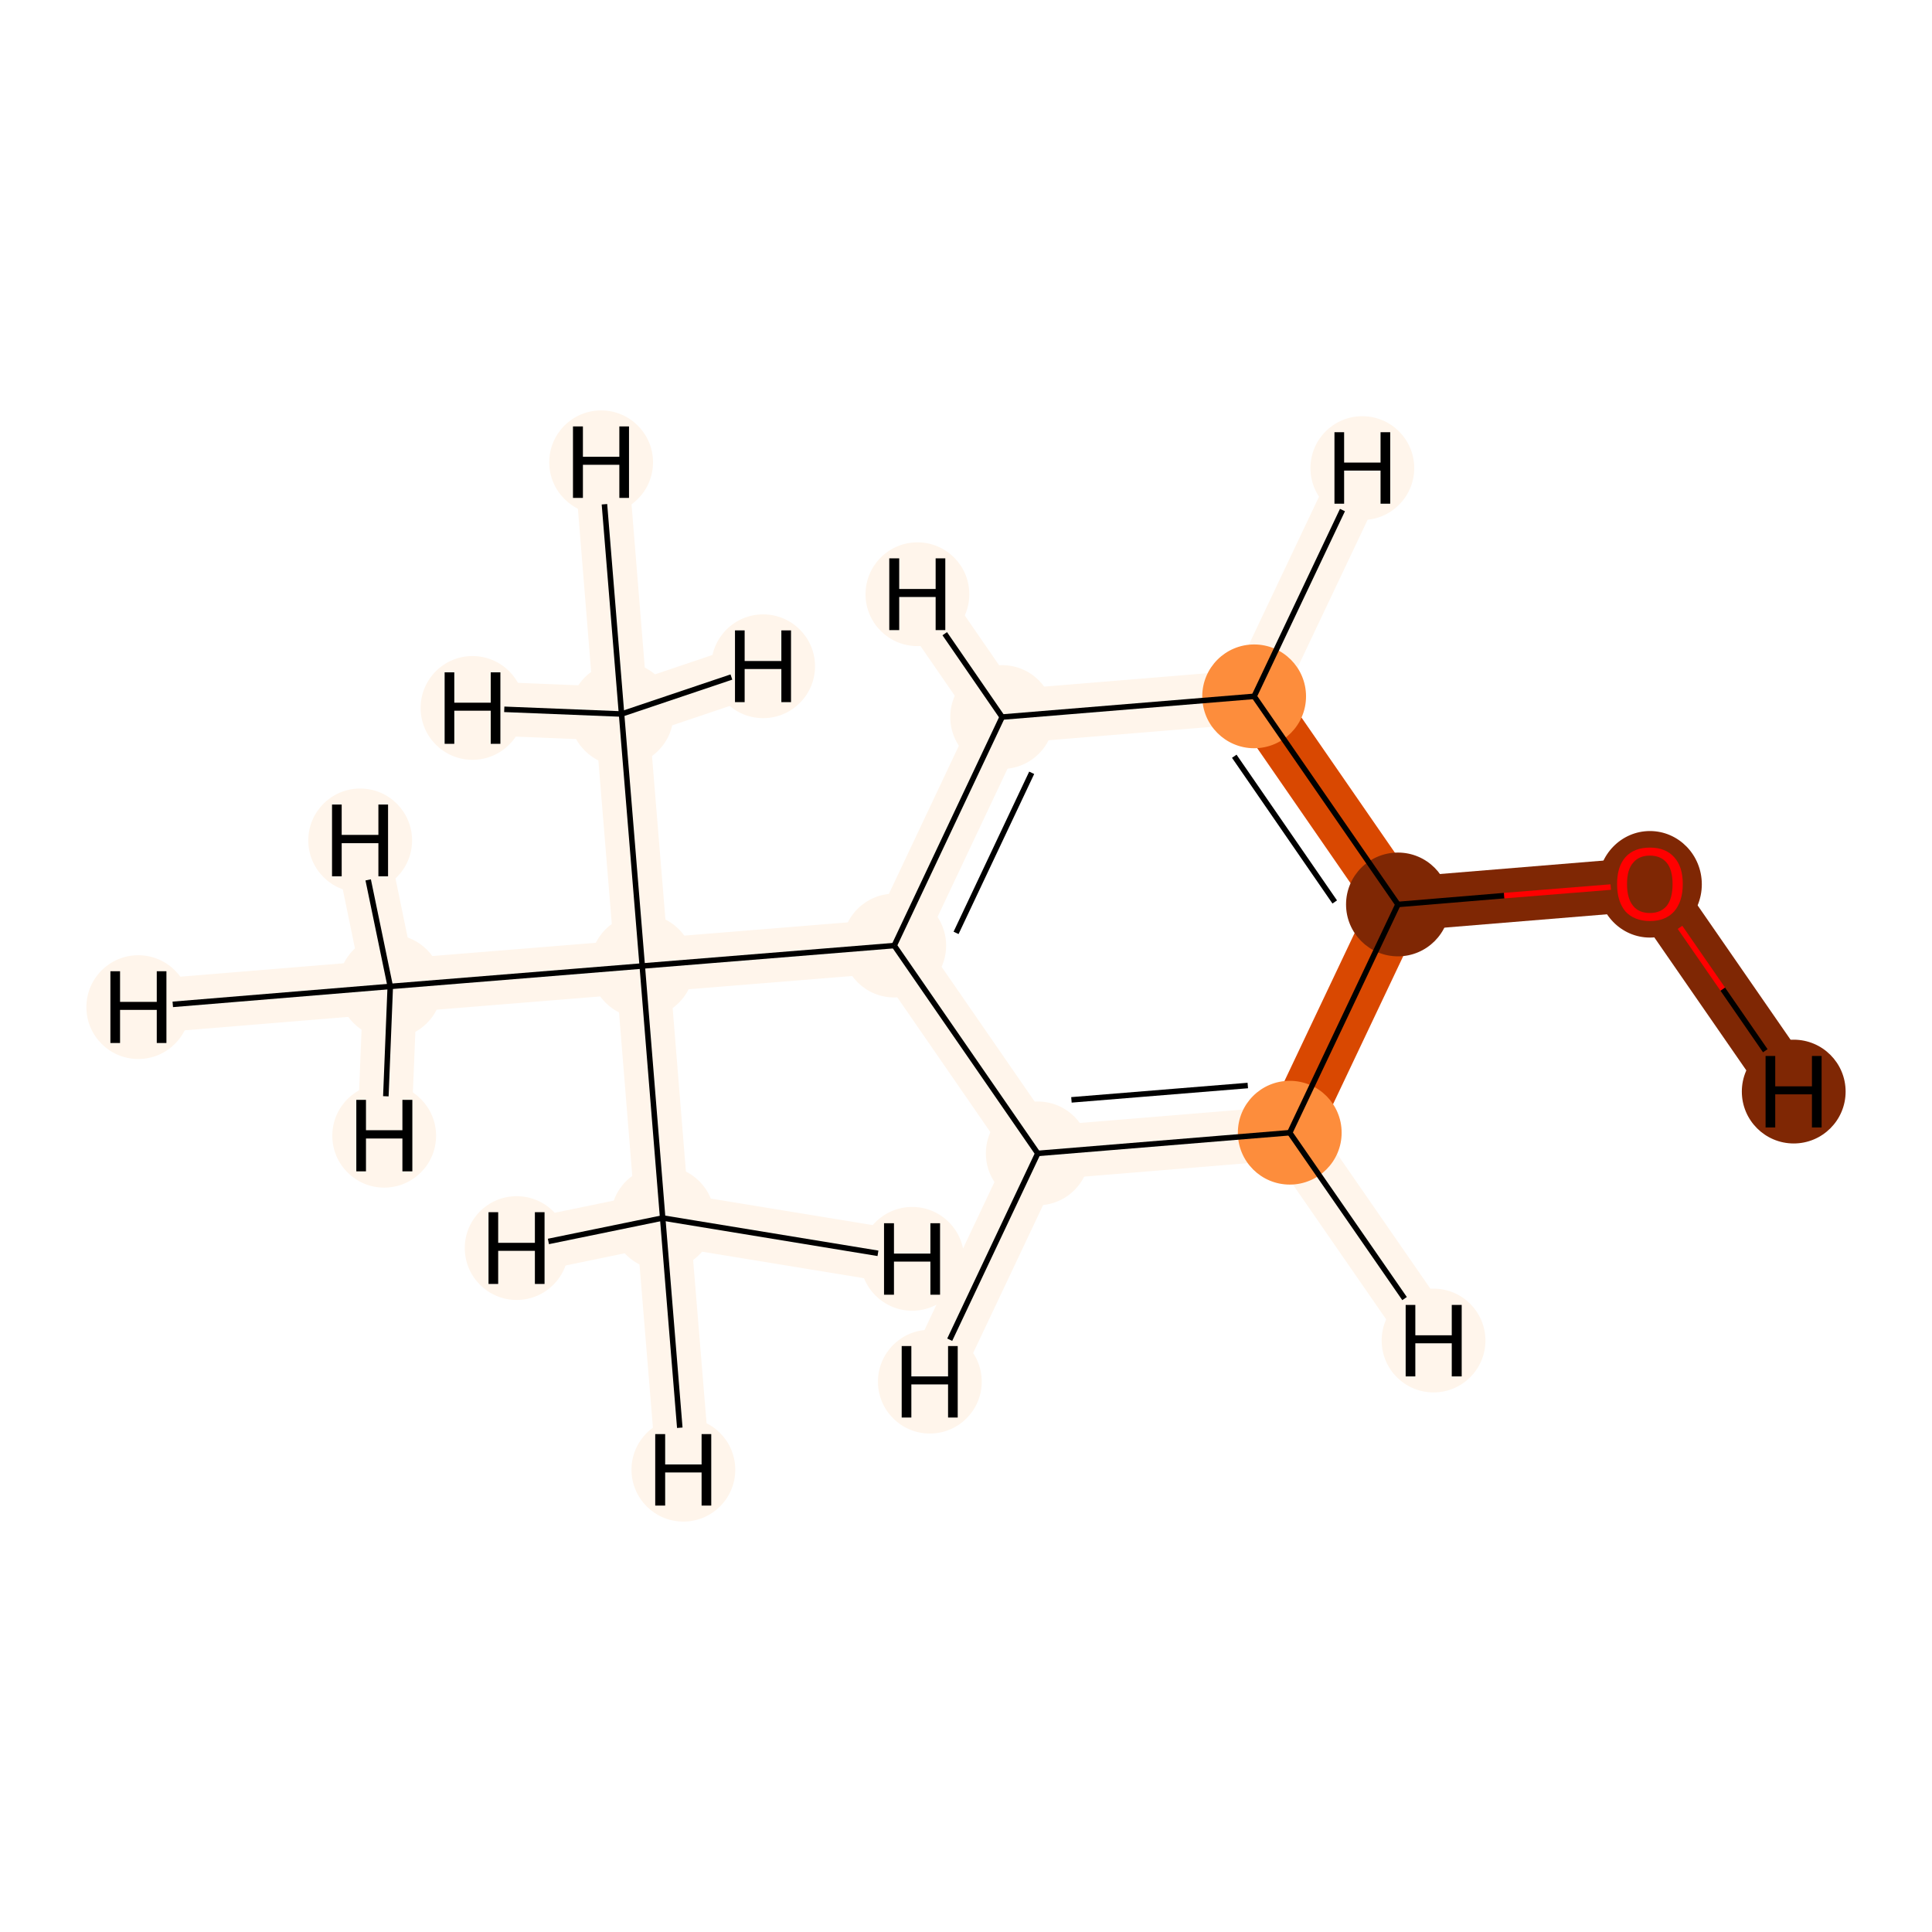 <?xml version='1.0' encoding='iso-8859-1'?>
<svg version='1.1' baseProfile='full'
              xmlns='http://www.w3.org/2000/svg'
                      xmlns:rdkit='http://www.rdkit.org/xml'
                      xmlns:xlink='http://www.w3.org/1999/xlink'
                  xml:space='preserve'
width='700px' height='700px' viewBox='0 0 700 700'>
<!-- END OF HEADER -->
<rect style='opacity:1.0;fill:#FFFFFF;stroke:none' width='700.0' height='700.0' x='0.0' y='0.0'> </rect>
<path d='M 141.4,357.4 L 232.7,350.0' style='fill:none;fill-rule:evenodd;stroke:#FFF5EB;stroke-width:19.5px;stroke-linecap:butt;stroke-linejoin:miter;stroke-opacity:1' />
<path d='M 141.4,357.4 L 50.1,364.9' style='fill:none;fill-rule:evenodd;stroke:#FFF5EB;stroke-width:19.5px;stroke-linecap:butt;stroke-linejoin:miter;stroke-opacity:1' />
<path d='M 141.4,357.4 L 139.2,411.5' style='fill:none;fill-rule:evenodd;stroke:#FFF5EB;stroke-width:19.5px;stroke-linecap:butt;stroke-linejoin:miter;stroke-opacity:1' />
<path d='M 141.4,357.4 L 130.5,304.5' style='fill:none;fill-rule:evenodd;stroke:#FFF5EB;stroke-width:19.5px;stroke-linecap:butt;stroke-linejoin:miter;stroke-opacity:1' />
<path d='M 232.7,350.0 L 324.0,342.6' style='fill:none;fill-rule:evenodd;stroke:#FFF5EB;stroke-width:19.5px;stroke-linecap:butt;stroke-linejoin:miter;stroke-opacity:1' />
<path d='M 232.7,350.0 L 225.2,258.7' style='fill:none;fill-rule:evenodd;stroke:#FFF5EB;stroke-width:19.5px;stroke-linecap:butt;stroke-linejoin:miter;stroke-opacity:1' />
<path d='M 232.7,350.0 L 240.1,441.3' style='fill:none;fill-rule:evenodd;stroke:#FFF5EB;stroke-width:19.5px;stroke-linecap:butt;stroke-linejoin:miter;stroke-opacity:1' />
<path d='M 324.0,342.6 L 363.1,259.8' style='fill:none;fill-rule:evenodd;stroke:#FFF5EB;stroke-width:19.5px;stroke-linecap:butt;stroke-linejoin:miter;stroke-opacity:1' />
<path d='M 324.0,342.6 L 376.0,417.9' style='fill:none;fill-rule:evenodd;stroke:#FFF5EB;stroke-width:19.5px;stroke-linecap:butt;stroke-linejoin:miter;stroke-opacity:1' />
<path d='M 363.1,259.8 L 454.4,252.3' style='fill:none;fill-rule:evenodd;stroke:#FFF5EB;stroke-width:19.5px;stroke-linecap:butt;stroke-linejoin:miter;stroke-opacity:1' />
<path d='M 363.1,259.8 L 332.4,215.3' style='fill:none;fill-rule:evenodd;stroke:#FFF5EB;stroke-width:19.5px;stroke-linecap:butt;stroke-linejoin:miter;stroke-opacity:1' />
<path d='M 454.4,252.3 L 506.5,327.7' style='fill:none;fill-rule:evenodd;stroke:#D94801;stroke-width:19.5px;stroke-linecap:butt;stroke-linejoin:miter;stroke-opacity:1' />
<path d='M 454.4,252.3 L 493.6,169.6' style='fill:none;fill-rule:evenodd;stroke:#FFF5EB;stroke-width:19.5px;stroke-linecap:butt;stroke-linejoin:miter;stroke-opacity:1' />
<path d='M 506.5,327.7 L 467.3,410.4' style='fill:none;fill-rule:evenodd;stroke:#D94801;stroke-width:19.5px;stroke-linecap:butt;stroke-linejoin:miter;stroke-opacity:1' />
<path d='M 506.5,327.7 L 597.8,320.2' style='fill:none;fill-rule:evenodd;stroke:#7F2704;stroke-width:19.5px;stroke-linecap:butt;stroke-linejoin:miter;stroke-opacity:1' />
<path d='M 467.3,410.4 L 376.0,417.9' style='fill:none;fill-rule:evenodd;stroke:#FFF5EB;stroke-width:19.5px;stroke-linecap:butt;stroke-linejoin:miter;stroke-opacity:1' />
<path d='M 467.3,410.4 L 519.4,485.7' style='fill:none;fill-rule:evenodd;stroke:#FFF5EB;stroke-width:19.5px;stroke-linecap:butt;stroke-linejoin:miter;stroke-opacity:1' />
<path d='M 376.0,417.9 L 336.9,500.6' style='fill:none;fill-rule:evenodd;stroke:#FFF5EB;stroke-width:19.5px;stroke-linecap:butt;stroke-linejoin:miter;stroke-opacity:1' />
<path d='M 597.8,320.2 L 649.9,395.5' style='fill:none;fill-rule:evenodd;stroke:#7F2704;stroke-width:19.5px;stroke-linecap:butt;stroke-linejoin:miter;stroke-opacity:1' />
<path d='M 225.2,258.7 L 217.8,167.5' style='fill:none;fill-rule:evenodd;stroke:#FFF5EB;stroke-width:19.5px;stroke-linecap:butt;stroke-linejoin:miter;stroke-opacity:1' />
<path d='M 225.2,258.7 L 171.2,256.5' style='fill:none;fill-rule:evenodd;stroke:#FFF5EB;stroke-width:19.5px;stroke-linecap:butt;stroke-linejoin:miter;stroke-opacity:1' />
<path d='M 225.2,258.7 L 276.5,241.4' style='fill:none;fill-rule:evenodd;stroke:#FFF5EB;stroke-width:19.5px;stroke-linecap:butt;stroke-linejoin:miter;stroke-opacity:1' />
<path d='M 240.1,441.3 L 247.6,532.5' style='fill:none;fill-rule:evenodd;stroke:#FFF5EB;stroke-width:19.5px;stroke-linecap:butt;stroke-linejoin:miter;stroke-opacity:1' />
<path d='M 240.1,441.3 L 187.2,452.2' style='fill:none;fill-rule:evenodd;stroke:#FFF5EB;stroke-width:19.5px;stroke-linecap:butt;stroke-linejoin:miter;stroke-opacity:1' />
<path d='M 240.1,441.3 L 330.5,456.1' style='fill:none;fill-rule:evenodd;stroke:#FFF5EB;stroke-width:19.5px;stroke-linecap:butt;stroke-linejoin:miter;stroke-opacity:1' />
<ellipse cx='141.4' cy='357.4' rx='18.3' ry='18.3'  style='fill:#FFF5EB;fill-rule:evenodd;stroke:#FFF5EB;stroke-width:1.0px;stroke-linecap:butt;stroke-linejoin:miter;stroke-opacity:1' />
<ellipse cx='232.7' cy='350.0' rx='18.3' ry='18.3'  style='fill:#FFF5EB;fill-rule:evenodd;stroke:#FFF5EB;stroke-width:1.0px;stroke-linecap:butt;stroke-linejoin:miter;stroke-opacity:1' />
<ellipse cx='324.0' cy='342.6' rx='18.3' ry='18.3'  style='fill:#FFF5EB;fill-rule:evenodd;stroke:#FFF5EB;stroke-width:1.0px;stroke-linecap:butt;stroke-linejoin:miter;stroke-opacity:1' />
<ellipse cx='363.1' cy='259.8' rx='18.3' ry='18.3'  style='fill:#FFF5EB;fill-rule:evenodd;stroke:#FFF5EB;stroke-width:1.0px;stroke-linecap:butt;stroke-linejoin:miter;stroke-opacity:1' />
<ellipse cx='454.4' cy='252.3' rx='18.3' ry='18.3'  style='fill:#FD8D3C;fill-rule:evenodd;stroke:#FD8D3C;stroke-width:1.0px;stroke-linecap:butt;stroke-linejoin:miter;stroke-opacity:1' />
<ellipse cx='506.5' cy='327.7' rx='18.3' ry='18.3'  style='fill:#7F2704;fill-rule:evenodd;stroke:#7F2704;stroke-width:1.0px;stroke-linecap:butt;stroke-linejoin:miter;stroke-opacity:1' />
<ellipse cx='467.3' cy='410.4' rx='18.3' ry='18.3'  style='fill:#FD8D3C;fill-rule:evenodd;stroke:#FD8D3C;stroke-width:1.0px;stroke-linecap:butt;stroke-linejoin:miter;stroke-opacity:1' />
<ellipse cx='376.0' cy='417.9' rx='18.3' ry='18.3'  style='fill:#FFF5EB;fill-rule:evenodd;stroke:#FFF5EB;stroke-width:1.0px;stroke-linecap:butt;stroke-linejoin:miter;stroke-opacity:1' />
<ellipse cx='597.8' cy='320.4' rx='18.3' ry='18.8'  style='fill:#7F2704;fill-rule:evenodd;stroke:#7F2704;stroke-width:1.0px;stroke-linecap:butt;stroke-linejoin:miter;stroke-opacity:1' />
<ellipse cx='225.2' cy='258.7' rx='18.3' ry='18.3'  style='fill:#FFF5EB;fill-rule:evenodd;stroke:#FFF5EB;stroke-width:1.0px;stroke-linecap:butt;stroke-linejoin:miter;stroke-opacity:1' />
<ellipse cx='240.1' cy='441.3' rx='18.3' ry='18.3'  style='fill:#FFF5EB;fill-rule:evenodd;stroke:#FFF5EB;stroke-width:1.0px;stroke-linecap:butt;stroke-linejoin:miter;stroke-opacity:1' />
<ellipse cx='50.1' cy='364.9' rx='18.3' ry='18.3'  style='fill:#FFF5EB;fill-rule:evenodd;stroke:#FFF5EB;stroke-width:1.0px;stroke-linecap:butt;stroke-linejoin:miter;stroke-opacity:1' />
<ellipse cx='139.2' cy='411.5' rx='18.3' ry='18.3'  style='fill:#FFF5EB;fill-rule:evenodd;stroke:#FFF5EB;stroke-width:1.0px;stroke-linecap:butt;stroke-linejoin:miter;stroke-opacity:1' />
<ellipse cx='130.5' cy='304.5' rx='18.3' ry='18.3'  style='fill:#FFF5EB;fill-rule:evenodd;stroke:#FFF5EB;stroke-width:1.0px;stroke-linecap:butt;stroke-linejoin:miter;stroke-opacity:1' />
<ellipse cx='332.4' cy='215.3' rx='18.3' ry='18.3'  style='fill:#FFF5EB;fill-rule:evenodd;stroke:#FFF5EB;stroke-width:1.0px;stroke-linecap:butt;stroke-linejoin:miter;stroke-opacity:1' />
<ellipse cx='493.6' cy='169.6' rx='18.3' ry='18.3'  style='fill:#FFF5EB;fill-rule:evenodd;stroke:#FFF5EB;stroke-width:1.0px;stroke-linecap:butt;stroke-linejoin:miter;stroke-opacity:1' />
<ellipse cx='519.4' cy='485.7' rx='18.3' ry='18.3'  style='fill:#FFF5EB;fill-rule:evenodd;stroke:#FFF5EB;stroke-width:1.0px;stroke-linecap:butt;stroke-linejoin:miter;stroke-opacity:1' />
<ellipse cx='336.9' cy='500.6' rx='18.3' ry='18.3'  style='fill:#FFF5EB;fill-rule:evenodd;stroke:#FFF5EB;stroke-width:1.0px;stroke-linecap:butt;stroke-linejoin:miter;stroke-opacity:1' />
<ellipse cx='649.9' cy='395.5' rx='18.3' ry='18.3'  style='fill:#7F2704;fill-rule:evenodd;stroke:#7F2704;stroke-width:1.0px;stroke-linecap:butt;stroke-linejoin:miter;stroke-opacity:1' />
<ellipse cx='217.8' cy='167.5' rx='18.3' ry='18.3'  style='fill:#FFF5EB;fill-rule:evenodd;stroke:#FFF5EB;stroke-width:1.0px;stroke-linecap:butt;stroke-linejoin:miter;stroke-opacity:1' />
<ellipse cx='171.2' cy='256.5' rx='18.3' ry='18.3'  style='fill:#FFF5EB;fill-rule:evenodd;stroke:#FFF5EB;stroke-width:1.0px;stroke-linecap:butt;stroke-linejoin:miter;stroke-opacity:1' />
<ellipse cx='276.5' cy='241.4' rx='18.3' ry='18.3'  style='fill:#FFF5EB;fill-rule:evenodd;stroke:#FFF5EB;stroke-width:1.0px;stroke-linecap:butt;stroke-linejoin:miter;stroke-opacity:1' />
<ellipse cx='247.6' cy='532.5' rx='18.3' ry='18.3'  style='fill:#FFF5EB;fill-rule:evenodd;stroke:#FFF5EB;stroke-width:1.0px;stroke-linecap:butt;stroke-linejoin:miter;stroke-opacity:1' />
<ellipse cx='187.2' cy='452.2' rx='18.3' ry='18.3'  style='fill:#FFF5EB;fill-rule:evenodd;stroke:#FFF5EB;stroke-width:1.0px;stroke-linecap:butt;stroke-linejoin:miter;stroke-opacity:1' />
<ellipse cx='330.5' cy='456.1' rx='18.3' ry='18.3'  style='fill:#FFF5EB;fill-rule:evenodd;stroke:#FFF5EB;stroke-width:1.0px;stroke-linecap:butt;stroke-linejoin:miter;stroke-opacity:1' />
<path class='bond-0 atom-0 atom-1' d='M 141.4,357.4 L 232.7,350.0' style='fill:none;fill-rule:evenodd;stroke:#000000;stroke-width:2.0px;stroke-linecap:butt;stroke-linejoin:miter;stroke-opacity:1' />
<path class='bond-11 atom-0 atom-11' d='M 141.4,357.4 L 62.6,363.9' style='fill:none;fill-rule:evenodd;stroke:#000000;stroke-width:2.0px;stroke-linecap:butt;stroke-linejoin:miter;stroke-opacity:1' />
<path class='bond-12 atom-0 atom-12' d='M 141.4,357.4 L 139.8,397.2' style='fill:none;fill-rule:evenodd;stroke:#000000;stroke-width:2.0px;stroke-linecap:butt;stroke-linejoin:miter;stroke-opacity:1' />
<path class='bond-13 atom-0 atom-13' d='M 141.4,357.4 L 133.4,318.8' style='fill:none;fill-rule:evenodd;stroke:#000000;stroke-width:2.0px;stroke-linecap:butt;stroke-linejoin:miter;stroke-opacity:1' />
<path class='bond-1 atom-1 atom-2' d='M 232.7,350.0 L 324.0,342.6' style='fill:none;fill-rule:evenodd;stroke:#000000;stroke-width:2.0px;stroke-linecap:butt;stroke-linejoin:miter;stroke-opacity:1' />
<path class='bond-8 atom-1 atom-9' d='M 232.7,350.0 L 225.2,258.7' style='fill:none;fill-rule:evenodd;stroke:#000000;stroke-width:2.0px;stroke-linecap:butt;stroke-linejoin:miter;stroke-opacity:1' />
<path class='bond-9 atom-1 atom-10' d='M 232.7,350.0 L 240.1,441.3' style='fill:none;fill-rule:evenodd;stroke:#000000;stroke-width:2.0px;stroke-linecap:butt;stroke-linejoin:miter;stroke-opacity:1' />
<path class='bond-2 atom-2 atom-3' d='M 324.0,342.6 L 363.1,259.8' style='fill:none;fill-rule:evenodd;stroke:#000000;stroke-width:2.0px;stroke-linecap:butt;stroke-linejoin:miter;stroke-opacity:1' />
<path class='bond-2 atom-2 atom-3' d='M 346.4,338.0 L 373.8,280.0' style='fill:none;fill-rule:evenodd;stroke:#000000;stroke-width:2.0px;stroke-linecap:butt;stroke-linejoin:miter;stroke-opacity:1' />
<path class='bond-10 atom-7 atom-2' d='M 376.0,417.9 L 324.0,342.6' style='fill:none;fill-rule:evenodd;stroke:#000000;stroke-width:2.0px;stroke-linecap:butt;stroke-linejoin:miter;stroke-opacity:1' />
<path class='bond-3 atom-3 atom-4' d='M 363.1,259.8 L 454.4,252.3' style='fill:none;fill-rule:evenodd;stroke:#000000;stroke-width:2.0px;stroke-linecap:butt;stroke-linejoin:miter;stroke-opacity:1' />
<path class='bond-14 atom-3 atom-14' d='M 363.1,259.8 L 342.3,229.6' style='fill:none;fill-rule:evenodd;stroke:#000000;stroke-width:2.0px;stroke-linecap:butt;stroke-linejoin:miter;stroke-opacity:1' />
<path class='bond-4 atom-4 atom-5' d='M 454.4,252.3 L 506.5,327.7' style='fill:none;fill-rule:evenodd;stroke:#000000;stroke-width:2.0px;stroke-linecap:butt;stroke-linejoin:miter;stroke-opacity:1' />
<path class='bond-4 atom-4 atom-5' d='M 447.2,274.0 L 483.6,326.8' style='fill:none;fill-rule:evenodd;stroke:#000000;stroke-width:2.0px;stroke-linecap:butt;stroke-linejoin:miter;stroke-opacity:1' />
<path class='bond-15 atom-4 atom-15' d='M 454.4,252.3 L 486.4,184.8' style='fill:none;fill-rule:evenodd;stroke:#000000;stroke-width:2.0px;stroke-linecap:butt;stroke-linejoin:miter;stroke-opacity:1' />
<path class='bond-5 atom-5 atom-6' d='M 506.5,327.7 L 467.3,410.4' style='fill:none;fill-rule:evenodd;stroke:#000000;stroke-width:2.0px;stroke-linecap:butt;stroke-linejoin:miter;stroke-opacity:1' />
<path class='bond-7 atom-5 atom-8' d='M 506.5,327.7 L 545.0,324.5' style='fill:none;fill-rule:evenodd;stroke:#000000;stroke-width:2.0px;stroke-linecap:butt;stroke-linejoin:miter;stroke-opacity:1' />
<path class='bond-7 atom-5 atom-8' d='M 545.0,324.5 L 583.6,321.4' style='fill:none;fill-rule:evenodd;stroke:#FF0000;stroke-width:2.0px;stroke-linecap:butt;stroke-linejoin:miter;stroke-opacity:1' />
<path class='bond-6 atom-6 atom-7' d='M 467.3,410.4 L 376.0,417.9' style='fill:none;fill-rule:evenodd;stroke:#000000;stroke-width:2.0px;stroke-linecap:butt;stroke-linejoin:miter;stroke-opacity:1' />
<path class='bond-6 atom-6 atom-7' d='M 452.1,393.3 L 388.2,398.5' style='fill:none;fill-rule:evenodd;stroke:#000000;stroke-width:2.0px;stroke-linecap:butt;stroke-linejoin:miter;stroke-opacity:1' />
<path class='bond-16 atom-6 atom-16' d='M 467.3,410.4 L 508.9,470.5' style='fill:none;fill-rule:evenodd;stroke:#000000;stroke-width:2.0px;stroke-linecap:butt;stroke-linejoin:miter;stroke-opacity:1' />
<path class='bond-17 atom-7 atom-17' d='M 376.0,417.9 L 344.1,485.4' style='fill:none;fill-rule:evenodd;stroke:#000000;stroke-width:2.0px;stroke-linecap:butt;stroke-linejoin:miter;stroke-opacity:1' />
<path class='bond-18 atom-8 atom-18' d='M 608.7,336.0 L 624.2,358.4' style='fill:none;fill-rule:evenodd;stroke:#FF0000;stroke-width:2.0px;stroke-linecap:butt;stroke-linejoin:miter;stroke-opacity:1' />
<path class='bond-18 atom-8 atom-18' d='M 624.2,358.4 L 639.6,380.7' style='fill:none;fill-rule:evenodd;stroke:#000000;stroke-width:2.0px;stroke-linecap:butt;stroke-linejoin:miter;stroke-opacity:1' />
<path class='bond-19 atom-9 atom-19' d='M 225.2,258.7 L 219.0,182.7' style='fill:none;fill-rule:evenodd;stroke:#000000;stroke-width:2.0px;stroke-linecap:butt;stroke-linejoin:miter;stroke-opacity:1' />
<path class='bond-20 atom-9 atom-20' d='M 225.2,258.7 L 182.7,257.0' style='fill:none;fill-rule:evenodd;stroke:#000000;stroke-width:2.0px;stroke-linecap:butt;stroke-linejoin:miter;stroke-opacity:1' />
<path class='bond-21 atom-9 atom-21' d='M 225.2,258.7 L 265.0,245.3' style='fill:none;fill-rule:evenodd;stroke:#000000;stroke-width:2.0px;stroke-linecap:butt;stroke-linejoin:miter;stroke-opacity:1' />
<path class='bond-22 atom-10 atom-22' d='M 240.1,441.3 L 246.3,517.3' style='fill:none;fill-rule:evenodd;stroke:#000000;stroke-width:2.0px;stroke-linecap:butt;stroke-linejoin:miter;stroke-opacity:1' />
<path class='bond-23 atom-10 atom-23' d='M 240.1,441.3 L 198.7,449.8' style='fill:none;fill-rule:evenodd;stroke:#000000;stroke-width:2.0px;stroke-linecap:butt;stroke-linejoin:miter;stroke-opacity:1' />
<path class='bond-24 atom-10 atom-24' d='M 240.1,441.3 L 318.1,454.1' style='fill:none;fill-rule:evenodd;stroke:#000000;stroke-width:2.0px;stroke-linecap:butt;stroke-linejoin:miter;stroke-opacity:1' />
<path  class='atom-8' d='M 585.9 320.3
Q 585.9 314.0, 588.9 310.6
Q 592.0 307.1, 597.8 307.1
Q 603.5 307.1, 606.6 310.6
Q 609.7 314.0, 609.7 320.3
Q 609.7 326.6, 606.6 330.2
Q 603.5 333.7, 597.8 333.7
Q 592.1 333.7, 588.9 330.2
Q 585.9 326.6, 585.9 320.3
M 597.8 330.8
Q 601.7 330.8, 603.9 328.2
Q 606.0 325.5, 606.0 320.3
Q 606.0 315.2, 603.9 312.6
Q 601.7 310.0, 597.8 310.0
Q 593.8 310.0, 591.7 312.6
Q 589.5 315.1, 589.5 320.3
Q 589.5 325.5, 591.7 328.2
Q 593.8 330.8, 597.8 330.8
' fill='#FF0000'/>
<path  class='atom-11' d='M 40.0 351.9
L 43.5 351.9
L 43.5 363.0
L 56.8 363.0
L 56.8 351.9
L 60.3 351.9
L 60.3 377.9
L 56.8 377.9
L 56.8 365.9
L 43.5 365.9
L 43.5 377.9
L 40.0 377.9
L 40.0 351.9
' fill='#000000'/>
<path  class='atom-12' d='M 129.1 398.5
L 132.6 398.5
L 132.6 409.5
L 145.8 409.5
L 145.8 398.5
L 149.4 398.5
L 149.4 424.4
L 145.8 424.4
L 145.8 412.5
L 132.6 412.5
L 132.6 424.4
L 129.1 424.4
L 129.1 398.5
' fill='#000000'/>
<path  class='atom-13' d='M 120.3 291.5
L 123.8 291.5
L 123.8 302.5
L 137.1 302.5
L 137.1 291.5
L 140.6 291.5
L 140.6 317.5
L 137.1 317.5
L 137.1 305.5
L 123.8 305.5
L 123.8 317.5
L 120.3 317.5
L 120.3 291.5
' fill='#000000'/>
<path  class='atom-14' d='M 322.2 202.3
L 325.8 202.3
L 325.8 213.4
L 339.0 213.4
L 339.0 202.3
L 342.5 202.3
L 342.5 228.3
L 339.0 228.3
L 339.0 216.3
L 325.8 216.3
L 325.8 228.3
L 322.2 228.3
L 322.2 202.3
' fill='#000000'/>
<path  class='atom-15' d='M 483.5 156.6
L 487.0 156.6
L 487.0 167.6
L 500.2 167.6
L 500.2 156.6
L 503.7 156.6
L 503.7 182.5
L 500.2 182.5
L 500.2 170.5
L 487.0 170.5
L 487.0 182.5
L 483.5 182.5
L 483.5 156.6
' fill='#000000'/>
<path  class='atom-16' d='M 509.3 472.8
L 512.8 472.8
L 512.8 483.8
L 526.0 483.8
L 526.0 472.8
L 529.6 472.8
L 529.6 498.7
L 526.0 498.7
L 526.0 486.7
L 512.8 486.7
L 512.8 498.7
L 509.3 498.7
L 509.3 472.8
' fill='#000000'/>
<path  class='atom-17' d='M 326.7 487.7
L 330.2 487.7
L 330.2 498.7
L 343.5 498.7
L 343.5 487.7
L 347.0 487.7
L 347.0 513.6
L 343.5 513.6
L 343.5 501.6
L 330.2 501.6
L 330.2 513.6
L 326.7 513.6
L 326.7 487.7
' fill='#000000'/>
<path  class='atom-18' d='M 639.7 382.6
L 643.2 382.6
L 643.2 393.6
L 656.5 393.6
L 656.5 382.6
L 660.0 382.6
L 660.0 408.5
L 656.5 408.5
L 656.5 396.5
L 643.2 396.5
L 643.2 408.5
L 639.7 408.5
L 639.7 382.6
' fill='#000000'/>
<path  class='atom-19' d='M 207.6 154.5
L 211.2 154.5
L 211.2 165.5
L 224.4 165.5
L 224.4 154.5
L 227.9 154.5
L 227.9 180.4
L 224.4 180.4
L 224.4 168.4
L 211.2 168.4
L 211.2 180.4
L 207.6 180.4
L 207.6 154.5
' fill='#000000'/>
<path  class='atom-20' d='M 161.1 243.6
L 164.6 243.6
L 164.6 254.6
L 177.8 254.6
L 177.8 243.6
L 181.3 243.6
L 181.3 269.5
L 177.8 269.5
L 177.8 257.5
L 164.6 257.5
L 164.6 269.5
L 161.1 269.5
L 161.1 243.6
' fill='#000000'/>
<path  class='atom-21' d='M 266.3 228.4
L 269.8 228.4
L 269.8 239.5
L 283.1 239.5
L 283.1 228.4
L 286.6 228.4
L 286.6 254.4
L 283.1 254.4
L 283.1 242.4
L 269.8 242.4
L 269.8 254.4
L 266.3 254.4
L 266.3 228.4
' fill='#000000'/>
<path  class='atom-22' d='M 237.4 519.6
L 241.0 519.6
L 241.0 530.6
L 254.2 530.6
L 254.2 519.6
L 257.7 519.6
L 257.7 545.5
L 254.2 545.5
L 254.2 533.5
L 241.0 533.5
L 241.0 545.5
L 237.4 545.5
L 237.4 519.6
' fill='#000000'/>
<path  class='atom-23' d='M 177.0 439.2
L 180.5 439.2
L 180.5 450.3
L 193.8 450.3
L 193.8 439.2
L 197.3 439.2
L 197.3 465.2
L 193.8 465.2
L 193.8 453.2
L 180.5 453.2
L 180.5 465.2
L 177.0 465.2
L 177.0 439.2
' fill='#000000'/>
<path  class='atom-24' d='M 320.3 443.2
L 323.9 443.2
L 323.9 454.2
L 337.1 454.2
L 337.1 443.2
L 340.6 443.2
L 340.6 469.1
L 337.1 469.1
L 337.1 457.1
L 323.9 457.1
L 323.9 469.1
L 320.3 469.1
L 320.3 443.2
' fill='#000000'/>
</svg>
